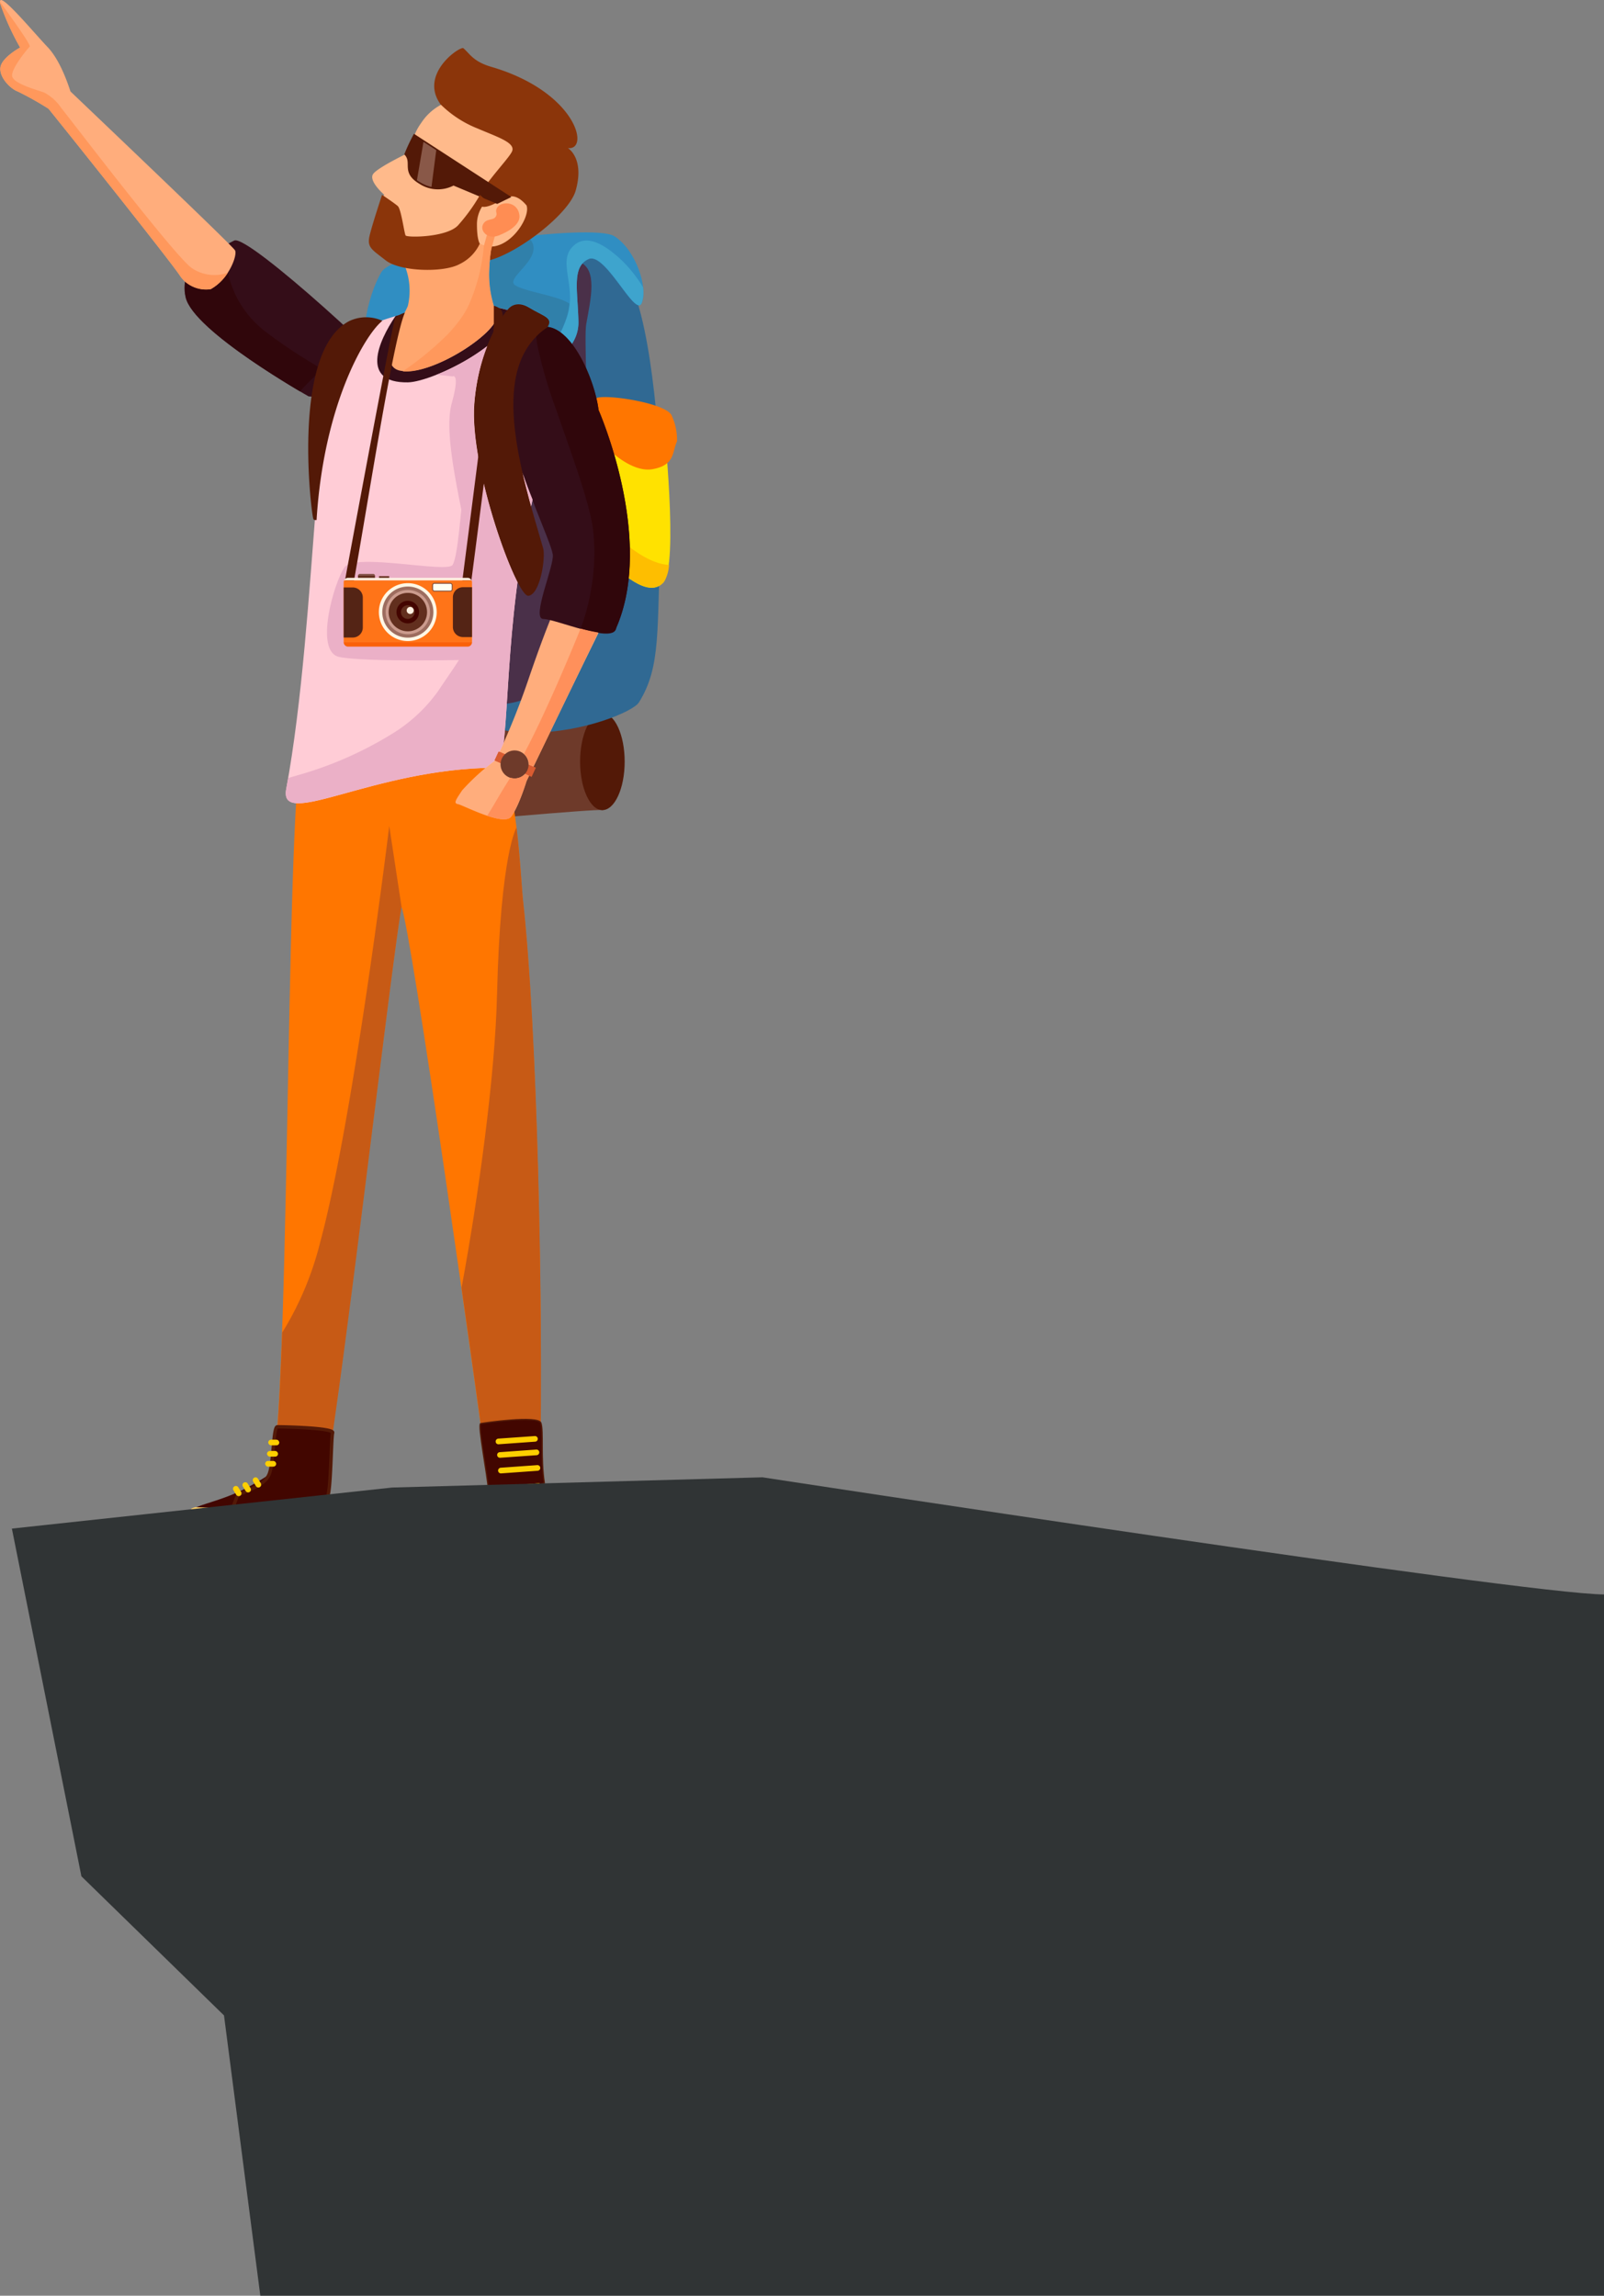 <svg xmlns="http://www.w3.org/2000/svg" viewBox="0 0 269.95 386.3"><rect x="0" y="0" width="269.95" height="386.3" fill="#808080" stroke="none"/><defs><style>.cls-1{fill:#6e3a2a;}.cls-1,.cls-10,.cls-11,.cls-12,.cls-13,.cls-14,.cls-15,.cls-16,.cls-17,.cls-18,.cls-19,.cls-2,.cls-20,.cls-21,.cls-22,.cls-23,.cls-24,.cls-25,.cls-26,.cls-27,.cls-28,.cls-3,.cls-30,.cls-31,.cls-32,.cls-33,.cls-34,.cls-35,.cls-36,.cls-39,.cls-4,.cls-40,.cls-41,.cls-43,.cls-44,.cls-45,.cls-5,.cls-6,.cls-7,.cls-8,.cls-9{fill-rule:evenodd;}.cls-2,.cls-23{fill:#531907;}.cls-3{fill:#340d18;}.cls-4{fill:#ffad7c;}.cls-5{fill:#30060b;}.cls-6{fill:#ff985c;}.cls-7{fill:#306993;}.cls-8{fill:#ffe200;}.cls-9{fill:#febe00;}.cls-10{fill:#ff7600;}.cls-11{fill:#4a3049;}.cls-12{fill:#308ec2;}.cls-13{fill:#3080aa;}.cls-14{fill:#3ea4cd;}.cls-15,.cls-41,.cls-44{fill:#420600;}.cls-16{fill:#ffccd6;}.cls-17{fill:#ebb0c7;}.cls-18{fill:#8b350a;}.cls-19{fill:#ffa66e;}.cls-20{fill:#ffba8b;}.cls-21{fill:#ffd26c;}.cls-22{fill:#d95c31;}.cls-23,.cls-41,.cls-44{stroke:#531907;stroke-miterlimit:22.93;}.cls-23,.cls-41{stroke-width:0.57px;}.cls-24{fill:#ff8d53;}.cls-25{fill:#c75a15;}.cls-26{fill:#ff905b;}.cls-27{fill:#895848;}.cls-28,.cls-29{fill:#622f1e;}.cls-30{fill:#ff7418;}.cls-31{fill:#fff1e2;}.cls-32{fill:#fa610a;}.cls-33{fill:#fff7e5;}.cls-34{fill:#9d6d5f;}.cls-35{fill:#cb9b8d;}.cls-36{fill:#430500;}.cls-37,.cls-40{fill:#744536;}.cls-38{fill:ivory;}.cls-39{fill:#542415;}.cls-42,.cls-43{fill:#ffcf00;}.cls-44{stroke-width:0.22px;}.cls-45{fill:#303435;}</style></defs><g id="Layer_2" data-name="Layer 2"><g id="BACKGROUND_1" data-name="BACKGROUND 1"><g id="man_and_stone" data-name="man and stone"><path class="cls-1" d="M101.19,129.94s1.12,6.63.19,6.38S74,138.48,74,138.48l-.5-15.11L101.17,120Z"/><path class="cls-2" d="M101.38,136.32c2.07,0,3.75-3.66,3.75-8.16s-1.68-8.15-3.75-8.15-3.75,3.66-3.75,8.15S99.32,136.32,101.38,136.32Z"/><path class="cls-3" d="M51.94,66.7c2.52.06,17.52,3.21,16.47-1.22-.48-2-26.72-26.21-29-25-3.73,2-9.44,3.77-8.18,9.52S51.94,66.7,51.94,66.7Z"/><path class="cls-4" d="M35.47,48.66c3-1.61,4.54-5.74,4.08-6.54S17.1,20.39,11.86,15.39C11.17,13.28,9.9,9.9,8,7.91,5.44,5.22-.72-2.24.07.66A42.2,42.2,0,0,0,3.39,8S.36,9.64.08,11.29,1.71,14.93,3,15.4a52.63,52.63,0,0,1,5.17,2.9c4.65,5.76,20.45,25.57,22.11,28.08A5.26,5.26,0,0,0,35.47,48.66Z"/><path class="cls-5" d="M35.47,48.66a5.37,5.37,0,0,1-4.29-1.23A6.52,6.52,0,0,0,31.27,50C32.32,54.79,46,63.19,50.49,65.86a39.13,39.13,0,0,1,3.81-3.72,84.55,84.55,0,0,1-9.53-6.27,17,17,0,0,1-6.41-10A8.12,8.12,0,0,1,35.47,48.66Z"/><path class="cls-6" d="M31.18,47.43a5.37,5.37,0,0,0,4.29,1.23,8.12,8.12,0,0,0,2.89-2.78,6.73,6.73,0,0,1-6.11-.79C29.3,43,11.24,19.28,10.34,18.21a8,8,0,0,0-2.89-2.63c-1.14-.43-5-1.44-5.38-2.66S4.69,8.16,5,7.84,0,.32,0,.32s0,0,0,.15,0,.12.05.19A42.2,42.2,0,0,0,3.39,8S.36,9.64.08,11.29,1.71,14.93,3,15.4a52.63,52.63,0,0,1,5.17,2.9c4.65,5.76,20.45,25.57,22.11,28.08A5.56,5.56,0,0,0,31.18,47.43Z"/><path class="cls-7" d="M79.52,44.19c8.11-1.44,21.28-10.27,27.18,5,3.43,8.86,4.94,30.41,4.5,40.64-.7,16.21.14,22.25-3.68,28.38-2,3.13-34,14.07-36.74-11.1C69.07,91.7,59,63.31,61.65,62.78S59.64,43,79.52,44.19Z"/><path class="cls-8" d="M111.69,71c-1.2-1.13-9.08-4.38-11-2s-1.42,23.29,1.11,25.16,7.22,6.75,9.84,3.85S111.69,71,111.69,71Z"/><path class="cls-9" d="M99.93,86.43c.36,3.87,1,7,1.92,7.7,2.53,1.88,7.22,6.75,9.84,3.85a5.92,5.92,0,0,0,.9-2.91,8,8,0,0,1-1.58-.28C107.21,93.75,102.88,89.66,99.93,86.43Z"/><path class="cls-10" d="M113.94,74.26c-.84,1.78-.28,4-4.12,4.69s-8.87-4.2-9.93-6.65-1.6-5.17,1.12-5.45,11,1.13,12,3A9.8,9.8,0,0,1,113.94,74.26Z"/><path class="cls-11" d="M79.63,119.16c4.31-1.31,9.91,1.12,15.83-8s2.45-52.4,3.2-56.62,2-9.28-1.22-10.5S64.88,49.59,63.38,54.53s-1.47,61.91,4.16,64.16S79.63,119.16,79.63,119.16Z"/><path class="cls-12" d="M89.66,61.79c1.41.47,7.79-2.35,7.69-7.6S96.17,44.93,99,43.6,106.91,53.54,108,51s-.94-8.91-4.6-11.25-36.84,2.15-39.19,6S59.47,59.63,63.5,61,89.66,61.79,89.66,61.79Z"/><path class="cls-13" d="M92.16,54.94a4.81,4.81,0,0,1,2.2,1,4.81,4.81,0,0,0-2.2-1Zm3.66-3.85c-1.81-1.3-7.41-2-9.11-3.08-.9-.6.24-1.67,1.38-3,1-1.15,2-2.47,1.63-3.82a3,3,0,0,0-1-1.47c-.89.1-1.79.2-2.7.32a7.5,7.5,0,0,1-3.44,2.41c0,.34-.08.67-.11,1s-.07.78-.09,1.14c0,.62,0,1.19,0,1.72a16.43,16.43,0,0,0,.76,5.11,3.5,3.5,0,0,1,.86.39c.47.1.94.21,1.4.33l.17-.19s1.26-1.68,3.58-.23,4.06,1.66,3,3.21l-.07.12-.16.1a11.61,11.61,0,0,0-1.68,1.41,11.78,11.78,0,0,0,.16,1.32c.09.6.23,1.25.4,2s.29,1.15.46,1.76c.33,1.17.72,2.43,1.15,3.75.43-.94,1.29-3.16,2.09-5.56.22-.65.44-1.32.64-2,.1-.32.19-.63.28-.94a8.69,8.69,0,0,0-1.07-1,21.22,21.22,0,0,0,.93-2.27A10.47,10.47,0,0,0,95.82,51.09Z"/><path class="cls-14" d="M90.41,61.81c2.16-.3,7-3,6.94-7.62-.09-5.25-1.18-9.26,1.69-10.59S106.91,53.54,108,51a5.81,5.81,0,0,0,.21-2.69,23.33,23.33,0,0,0-3.31-4.25c-3.1-3-6.47-5-8.72-2.34s1,6.81-.84,11.9-3.85,6.47-6.66,6.75A9.74,9.74,0,0,0,90.41,61.81Z"/><path class="cls-15" d="M47.07,242c0,.86-.7,4.94-.7,4.94s.48.56-4.69,3.34S31.41,253.35,32,254.8s17.75.27,17.75.27,4.25.66,5-.33S53.93,244,53.93,244Z"/><path class="cls-10" d="M77.11,123.26c2.14,1.45,5,4.13,6.34,4.56C86.87,129,87.66,148.2,88,151.46c2.42,21.67,3.46,69.08,2.86,97.76,0,1.75-8.42,1.86-8.58.66-2.2-16.69-13-93-14.72-97.33-1.72,9.59-10,80.94-12.95,97-.43,2.36-5,.24-8.79-2,3.22-15.77,2.09-123.43,5.63-123.55Z"/><path class="cls-16" d="M58.64,56.1c-5.87,2.51-5.06,47.43-10.47,76.66-1.29,7,14.54-3.44,35.1-3.57,2.75,0,1.13-20.4,5.61-41.73s8.7-27.27,6.27-29.66C84.71,47.58,70,51.23,58.64,56.1Z"/><path class="cls-17" d="M77.85,84.38c-.28.84-.75,9.28-1.69,10.69S59.76,93,58,95.44s-5.16,14.16-.94,15.1,23.25.47,23.25.47,4.31-2,3.47-10.13S77.85,84.38,77.85,84.38Z"/><path class="cls-18" d="M75.48,19c-6.42-5.65,2-11.38,2.52-10.88,1.12,1,1.7,2.25,4.66,3.12C97,15.43,99.33,25.35,95.58,24.92c0,0,2.86,1.7,1.3,7.17-1.3,4.58-13.11,13.07-16.94,11.82,0,0,3.87-12.22,2.2-17.9A10.41,10.41,0,0,0,75.48,19Z"/><path class="cls-19" d="M68,44.44a11.18,11.18,0,0,1,.65,7c-.2.83-6,10.26-1.16,11,5.51.82,17-7,16.06-9.62a17.58,17.58,0,0,1-1.19-8.19C82.58,41,84,35.26,83.5,35S68,44.44,68,44.44Z"/><path class="cls-20" d="M80.75,41c-3.28,5.75-16.8,4.5-18-.66-.18-1.7,1-5.82,1.9-7.58,0,0-2.72-2.34-1.83-3.51s6.31-3.73,6.31-3.73a9.24,9.24,0,0,1,1.75-4.82C74,15.88,80.73,15.3,85.43,18c9.1,5.2,11.15,10.64,3.21,16.65.55,1.78-2.16,6.3-5.51,6.81A4.54,4.54,0,0,1,80.75,41Z"/><path class="cls-18" d="M76.45,12.13c-1.26,1.38-3.07,4.55-2.22,5.51a18.53,18.53,0,0,0,6.19,4c3.31,1.43,6.44,2.38,5.74,3.87s-6.28,7-5.64,8.7,3.9-.7,5-1.07c1.63-.6,3.16,1.52,3.16,1.52a4.56,4.56,0,0,0,4.23-2.26c1.53-2.57,3.35-8.18-.51-12.12S76.45,12.13,76.45,12.13Z"/><path class="cls-4" d="M95.78,98.1c-1,.79-3.19,5.56-6.69,15.76a127.9,127.9,0,0,1-5.64,14A37.63,37.63,0,0,0,77.77,133c-1.09,1.65-1.48,2.18-.68,2.32s7.63,3.77,8.92,2.12,2.61-6,2.61-6c1.79-3.72,14.2-29.5,14.94-30.48S95.78,98.1,95.78,98.1Z"/><path class="cls-3" d="M100.74,69c-.64-5.16-4.61-14.29-9.17-14-16.67.88.69,33.7,1.46,38.28.31,1.85-3.7,10.88-1.58,10.88s11.91,4.31,12.25,1.53C110.27,90.64,100.74,69,100.74,69Z"/><path class="cls-15" d="M91,248.43c-.38-2.27-5.69-2.3-6.91.37-.41.91-1.7.66-1.82,1.08-.31,1.05-.16,4.49.43,5a5.42,5.42,0,0,0,1.49.8s-.66.46,1,1.47,6.62,1,8.67.38,1.81-1.81,1.33-2.44-2.79-2.78-3.24-4.33A8.48,8.48,0,0,0,91,248.43Z"/><path class="cls-21" d="M85.26,257.15c1.7,1,6.62,1,8.67.38,1.5-.47,1.77-1.23,1.62-1.85-2.22.57-6.06,1.32-8.1.65a23.32,23.32,0,0,1-5.14-2.61,2.34,2.34,0,0,0,.42,1.16,5.42,5.42,0,0,0,1.49.8S83.56,256.14,85.26,257.15Z"/><polygon class="cls-22" points="83.9 126.42 90.18 129.18 89.47 130.73 83.19 127.96 83.9 126.42"/><path class="cls-1" d="M86.63,131a2.36,2.36,0,1,0-2.39-2.36A2.38,2.38,0,0,0,86.63,131Z"/><path class="cls-3" d="M68.64,64.34C73,64.27,87.43,57,85.4,52.16c-.73-.2-1.47-.36-2.22-.49.12.36.25.73.4,1.12,1,2.64-10.55,10.44-16.06,9.62-3.9-.59-.91-6.79.52-9.64-.5.13-1,.27-1.48.42C63.64,57.48,60.62,64.46,68.64,64.34Z"/><path class="cls-2" d="M85.53,52s-4.83,5.14-5.7,15.88,7.1,32.62,9.1,32.38,2.93-6.48,2.48-8c-4-13.69-9.24-30.5.68-37.14,1.16-1.66-.65-1.88-3-3.33S85.53,52,85.53,52Z"/><path class="cls-23" d="M63.82,54.07c-3,2.8-9.59,14.28-10.81,33.15-.22,0-3.89-27.9,5.92-32.95A6.35,6.35,0,0,1,63.82,54.07Z"/><path class="cls-17" d="M65.74,123.63a62.36,62.36,0,0,1-15.56,6.8l-1.68.49-.33,1.84c-.3,1.61.31,2.29,1.68,2.39,4.43.32,16.76-5.46,31.88-5.93.5-.41,1-.83,1.52-1.23l-.06,0,.09-.2.62-1.34.18.07c.21-.45.44-1,.68-1.51.12-1,.22-2.15.32-3.43.43-5.77.77-14.26,2-23.62-3-5.87-8-21.53-7.27-30.09A34.24,34.24,0,0,1,82,58.25a36.47,36.47,0,0,1-8.5,4.8l2.67.29s1.31-.73-.14,4.5,1.31,16,3.48,27.13-.58,13.5-5.79,21.34A26.48,26.48,0,0,1,65.74,123.63Z"/><path class="cls-17" d="M88,79.69c.42,1.82.9,3.66,1.4,5.47l.24-1.08C89.07,82.69,88.51,81.22,88,79.69Z"/><path class="cls-6" d="M81.5,56.27c1.51-1.38,2.38-2.67,2.08-3.48-.15-.39-.28-.76-.4-1.12a17.68,17.68,0,0,1-.79-7.07c0-.65.11-1.38.2-2.13s.67-2.45.76-3.09a10,10,0,0,1-1.4.16l-.52,1.86a31.2,31.2,0,0,1-2.51,9.87,14.44,14.44,0,0,1-.84,1.55,22.46,22.46,0,0,1-3.3,4,53.25,53.25,0,0,1-7,5.67C71.59,62.85,78.13,59.34,81.5,56.27Z"/><path class="cls-24" d="M87.42,36.23c.18,1.48-1.65,2.68-3.51,3.4s-3.15-.77-2.63-1.85,1.67-.64,2.11-1.26-.09-.78.2-1.44C84.15,33.8,87.12,33.75,87.42,36.23Z"/><path class="cls-25" d="M54.63,249.59c3-16.1,11.23-87.45,12.95-97L65.51,139s-6,49.19-11.6,69.94a53.47,53.47,0,0,1-6.42,15.31c-.39,11.09-.9,19.71-1.65,23.38C49.68,249.83,54.2,252,54.63,249.59Z"/><path class="cls-25" d="M77.68,216.7c2.08,14.56,3.86,27.42,4.62,33.18.12-.42,1.41-.17,1.82-1.08,1.15-2.51,5.89-2.63,6.79-.76.54-28.79-.5-75.21-2.89-96.58-.18-1.59-.46-7-1.09-12.2,0,0-2.7,4.25-3.28,28.05C83.32,181.14,80.53,201.26,77.68,216.7Z"/><path class="cls-26" d="M97.72,105.75s-2.9,7.25-6.23,14.4c-1.08,2.33-2.21,4.64-3.3,6.69a2.31,2.31,0,0,1,.82,1.78v0l.77.33,4.91-10.17c2.11-4.34,4.35-8.94,6-12.4A28.14,28.14,0,0,1,97.72,105.75Z"/><path class="cls-26" d="M88.36,130.24a2.4,2.4,0,0,1-1.73.74,2.25,2.25,0,0,1-.74-.12q-.19.28-.36.57c-1.67,2.63-2.64,4.48-3.54,5.83,1.76.59,3.44.91,4,.17a8.83,8.83,0,0,0,.56-.87,33.1,33.1,0,0,0,2.05-5.15c.11-.21.25-.51.42-.87Z"/><path class="cls-5" d="M99.51,99a34.54,34.54,0,0,1-1.79,6.76,28.14,28.14,0,0,0,3,.68c1.63.25,2.84.12,3-.82.22-.5.42-1,.6-1.52C109.65,89.22,100.74,69,100.74,69c-.61-4.94-4.27-13.5-8.58-14l-.07.12-.16.1a11.61,11.61,0,0,0-1.68,1.41,11.78,11.78,0,0,0,.16,1.32,76.7,76.7,0,0,0,3.2,11c2.55,7.41,5.7,15.79,6.22,20.36A35,35,0,0,1,99.51,99Z"/><path class="cls-23" d="M76.31,30.91a5.41,5.41,0,0,1-5.57-.22c-3-1.78-1.06-3.25-2.37-4.77a30.57,30.57,0,0,1,1.4-3L85.48,33.12,83.67,34Z"/><path class="cls-27" d="M72.62,31.46c.23-1.82.57-4.42.8-6.19l-2.15-1.4c-.29,1.72-.76,4.47-1.1,6.45.17.12.36.25.57.37A6.13,6.13,0,0,0,72.62,31.46Z"/><path class="cls-2" d="M77.68,98.72s.57-4.42,1.34-10.4c1.61-12.48,4.09-32,4.09-33.51,0-2.08,0-3.38,0-3.38,1.73.58,1.51,1.2,1.51,3.38,0,2.35-5.43,44-5.45,44.1Z"/><path class="cls-2" d="M59.34,99l-1.47-.27c0-.13,8.29-44.83,8.63-45.24a4.9,4.9,0,0,1,1.64-.88C66.13,57.18,61.89,85,59.34,99Z"/><path class="cls-28" d="M63.11,96.89v.66H60.25v-.66a.24.24,0,0,1,0-.08H63.1A.22.22,0,0,1,63.11,96.89Z"/><rect class="cls-29" x="63.79" y="96.95" width="1.71" height="0.57"/><path class="cls-30" d="M79.44,98v10.08H57.84V98a.68.68,0,0,1,.09-.35H79.35A.68.68,0,0,1,79.44,98Z"/><path class="cls-31" d="M79.35,97.64H57.93a.73.73,0,0,1,.65-.4H78.69A.74.74,0,0,1,79.35,97.64Z"/><path class="cls-32" d="M79.44,108.07a.75.75,0,0,1-.75.74H58.58a.74.74,0,0,1-.74-.74Z"/><path class="cls-33" d="M73.5,103a4.87,4.87,0,1,1-4.86-4.87A4.87,4.87,0,0,1,73.5,103Z"/><path class="cls-34" d="M72.94,103a4.3,4.3,0,1,1-4.3-4.3A4.3,4.3,0,0,1,72.94,103Z"/><path class="cls-35" d="M72.37,103a3.73,3.73,0,1,1-3.73-3.73A3.73,3.73,0,0,1,72.37,103Z"/><path class="cls-28" d="M71.87,103a3.23,3.23,0,1,1-3.23-3.23A3.23,3.23,0,0,1,71.87,103Z"/><path class="cls-36" d="M70.53,103a1.9,1.9,0,1,1-1.89-1.9A1.89,1.89,0,0,1,70.53,103Z"/><path class="cls-28" d="M69.78,103a1.15,1.15,0,1,1-1.14-1.15A1.14,1.14,0,0,1,69.78,103Z"/><rect class="cls-37" x="72.74" y="98.09" width="3.42" height="1.44" rx="0.36"/><rect class="cls-38" x="72.88" y="98.23" width="3.15" height="1.16" rx="0.22"/><path class="cls-39" d="M61.06,105.55v-5a1.7,1.7,0,0,0-1.69-1.7H57.84v8.43h1.53A1.69,1.69,0,0,0,61.06,105.55Z"/><path class="cls-39" d="M76.22,100.51v5a1.69,1.69,0,0,0,1.69,1.69h1.53V98.81H77.91A1.7,1.7,0,0,0,76.22,100.51Z"/><path class="cls-40" d="M63.1,96.81H60.27a.29.29,0,0,1,.29-.22h2.25A.29.29,0,0,1,63.1,96.81Z"/><path class="cls-31" d="M69.62,102.8a.59.59,0,0,1-1.17,0,.59.59,0,1,1,1.17,0Z"/><path class="cls-41" d="M40,251.61c1.83-.94,4.54-1.64,5.31-3.57s.65-7.94,1.37-7.95,9.53.16,9.3,1-.27,8-.7,10.19.81,3.43-.48,3.07-16,.95-15.93.35A30.19,30.19,0,0,1,40,251.61Z"/><path class="cls-21" d="M46.37,253.62c-3.21.07-8.48.2-13.47,0-1.26.27-1,.88-.92,1.2.58,1.52,18.58.28,18.58.28s4.45.69,5.19-.35a12.3,12.3,0,0,0,0-2.12A89.06,89.06,0,0,1,46.37,253.62Z"/><rect class="cls-42" x="45.15" y="242.26" width="1.85" height="0.95" rx="0.47"/><rect class="cls-42" x="44.94" y="244.16" width="1.85" height="0.95" rx="0.47"/><rect class="cls-42" x="44.63" y="245.84" width="1.85" height="0.95" rx="0.47"/><path class="cls-43" d="M43.41,248.82l.48.76a.5.5,0,0,1-.16.66h0a.47.47,0,0,1-.65-.16l-.47-.76a.47.47,0,0,1,.15-.65h0A.47.47,0,0,1,43.41,248.82Z"/><path class="cls-43" d="M41.69,249.65l.47.76a.47.47,0,0,1-.15.65h0a.47.47,0,0,1-.65-.15l-.48-.76a.48.48,0,0,1,.15-.66h0A.48.48,0,0,1,41.69,249.65Z"/><path class="cls-43" d="M40.1,250.27l.47.76a.48.48,0,0,1-.15.66h0a.48.48,0,0,1-.66-.16l-.47-.76a.47.47,0,0,1,.15-.65h0A.48.48,0,0,1,40.1,250.27Z"/><path class="cls-44" d="M86.72,251.48c-1.74.05-4.51.8-4.54-.92s-1.83-10.88-1.28-11,9.64-1.43,10.12-.12-.07,5.92.58,10.08Z"/><path class="cls-43" d="M90,241.65l-6.14.43a.48.48,0,0,0-.44.51h0a.46.46,0,0,0,.5.44l6.15-.44a.47.47,0,0,0,.44-.5h0A.48.48,0,0,0,90,241.65Z"/><path class="cls-43" d="M90.25,243.92l-6.14.44a.46.46,0,0,0-.44.5h0a.47.47,0,0,0,.5.44l6.15-.43a.48.48,0,0,0,.44-.51h0A.48.48,0,0,0,90.25,243.92Z"/><path class="cls-43" d="M90.42,246.54l-6.15.44a.48.48,0,0,0-.44.51h0a.48.48,0,0,0,.51.44l6.14-.44a.47.47,0,0,0,.44-.51h0A.47.47,0,0,0,90.42,246.54Z"/><path class="cls-43" d="M92.05,252l-5.16.43a.48.48,0,0,0-.44.51h0a.46.46,0,0,0,.5.44l5.15-.43a.49.49,0,0,0,.45-.51h0A.47.47,0,0,0,92.05,252Z"/><path class="cls-43" d="M91.13,250.7l-5.15.42a.5.5,0,0,0-.45.52h0a.47.47,0,0,0,.51.43l5.15-.43a.48.48,0,0,0,.44-.51h0A.46.46,0,0,0,91.13,250.7Z"/><path class="cls-43" d="M90.62,249.59l-5.15.43a.49.49,0,0,0-.45.51h0a.46.46,0,0,0,.5.43l5.16-.42a.48.48,0,0,0,.44-.51h0A.47.47,0,0,0,90.62,249.59Z"/><path class="cls-18" d="M64.3,32.79s2.08,1.38,2.65,1.89,1.08,4.55,1.31,4.94,6.85.35,8.8-1.67a30.58,30.58,0,0,0,3.72-5.14l1.13,1a5.51,5.51,0,0,0-1.64,4c0,2.59.48,3.19.48,3.19a7.2,7.2,0,0,1-3.42,3.45c-2.71,1.47-10,1.26-12.42-.64s-3.21-2.18-2.67-4.32S64.3,32.79,64.3,32.79Z"/><path class="cls-45" d="M270,268.3c-13.1,0-141.68-19.71-141.68-19.71L66,250.31,2,257.22l11.7,58.51,24,23.41,6.11,47.16H270Z"/></g></g></g></svg>